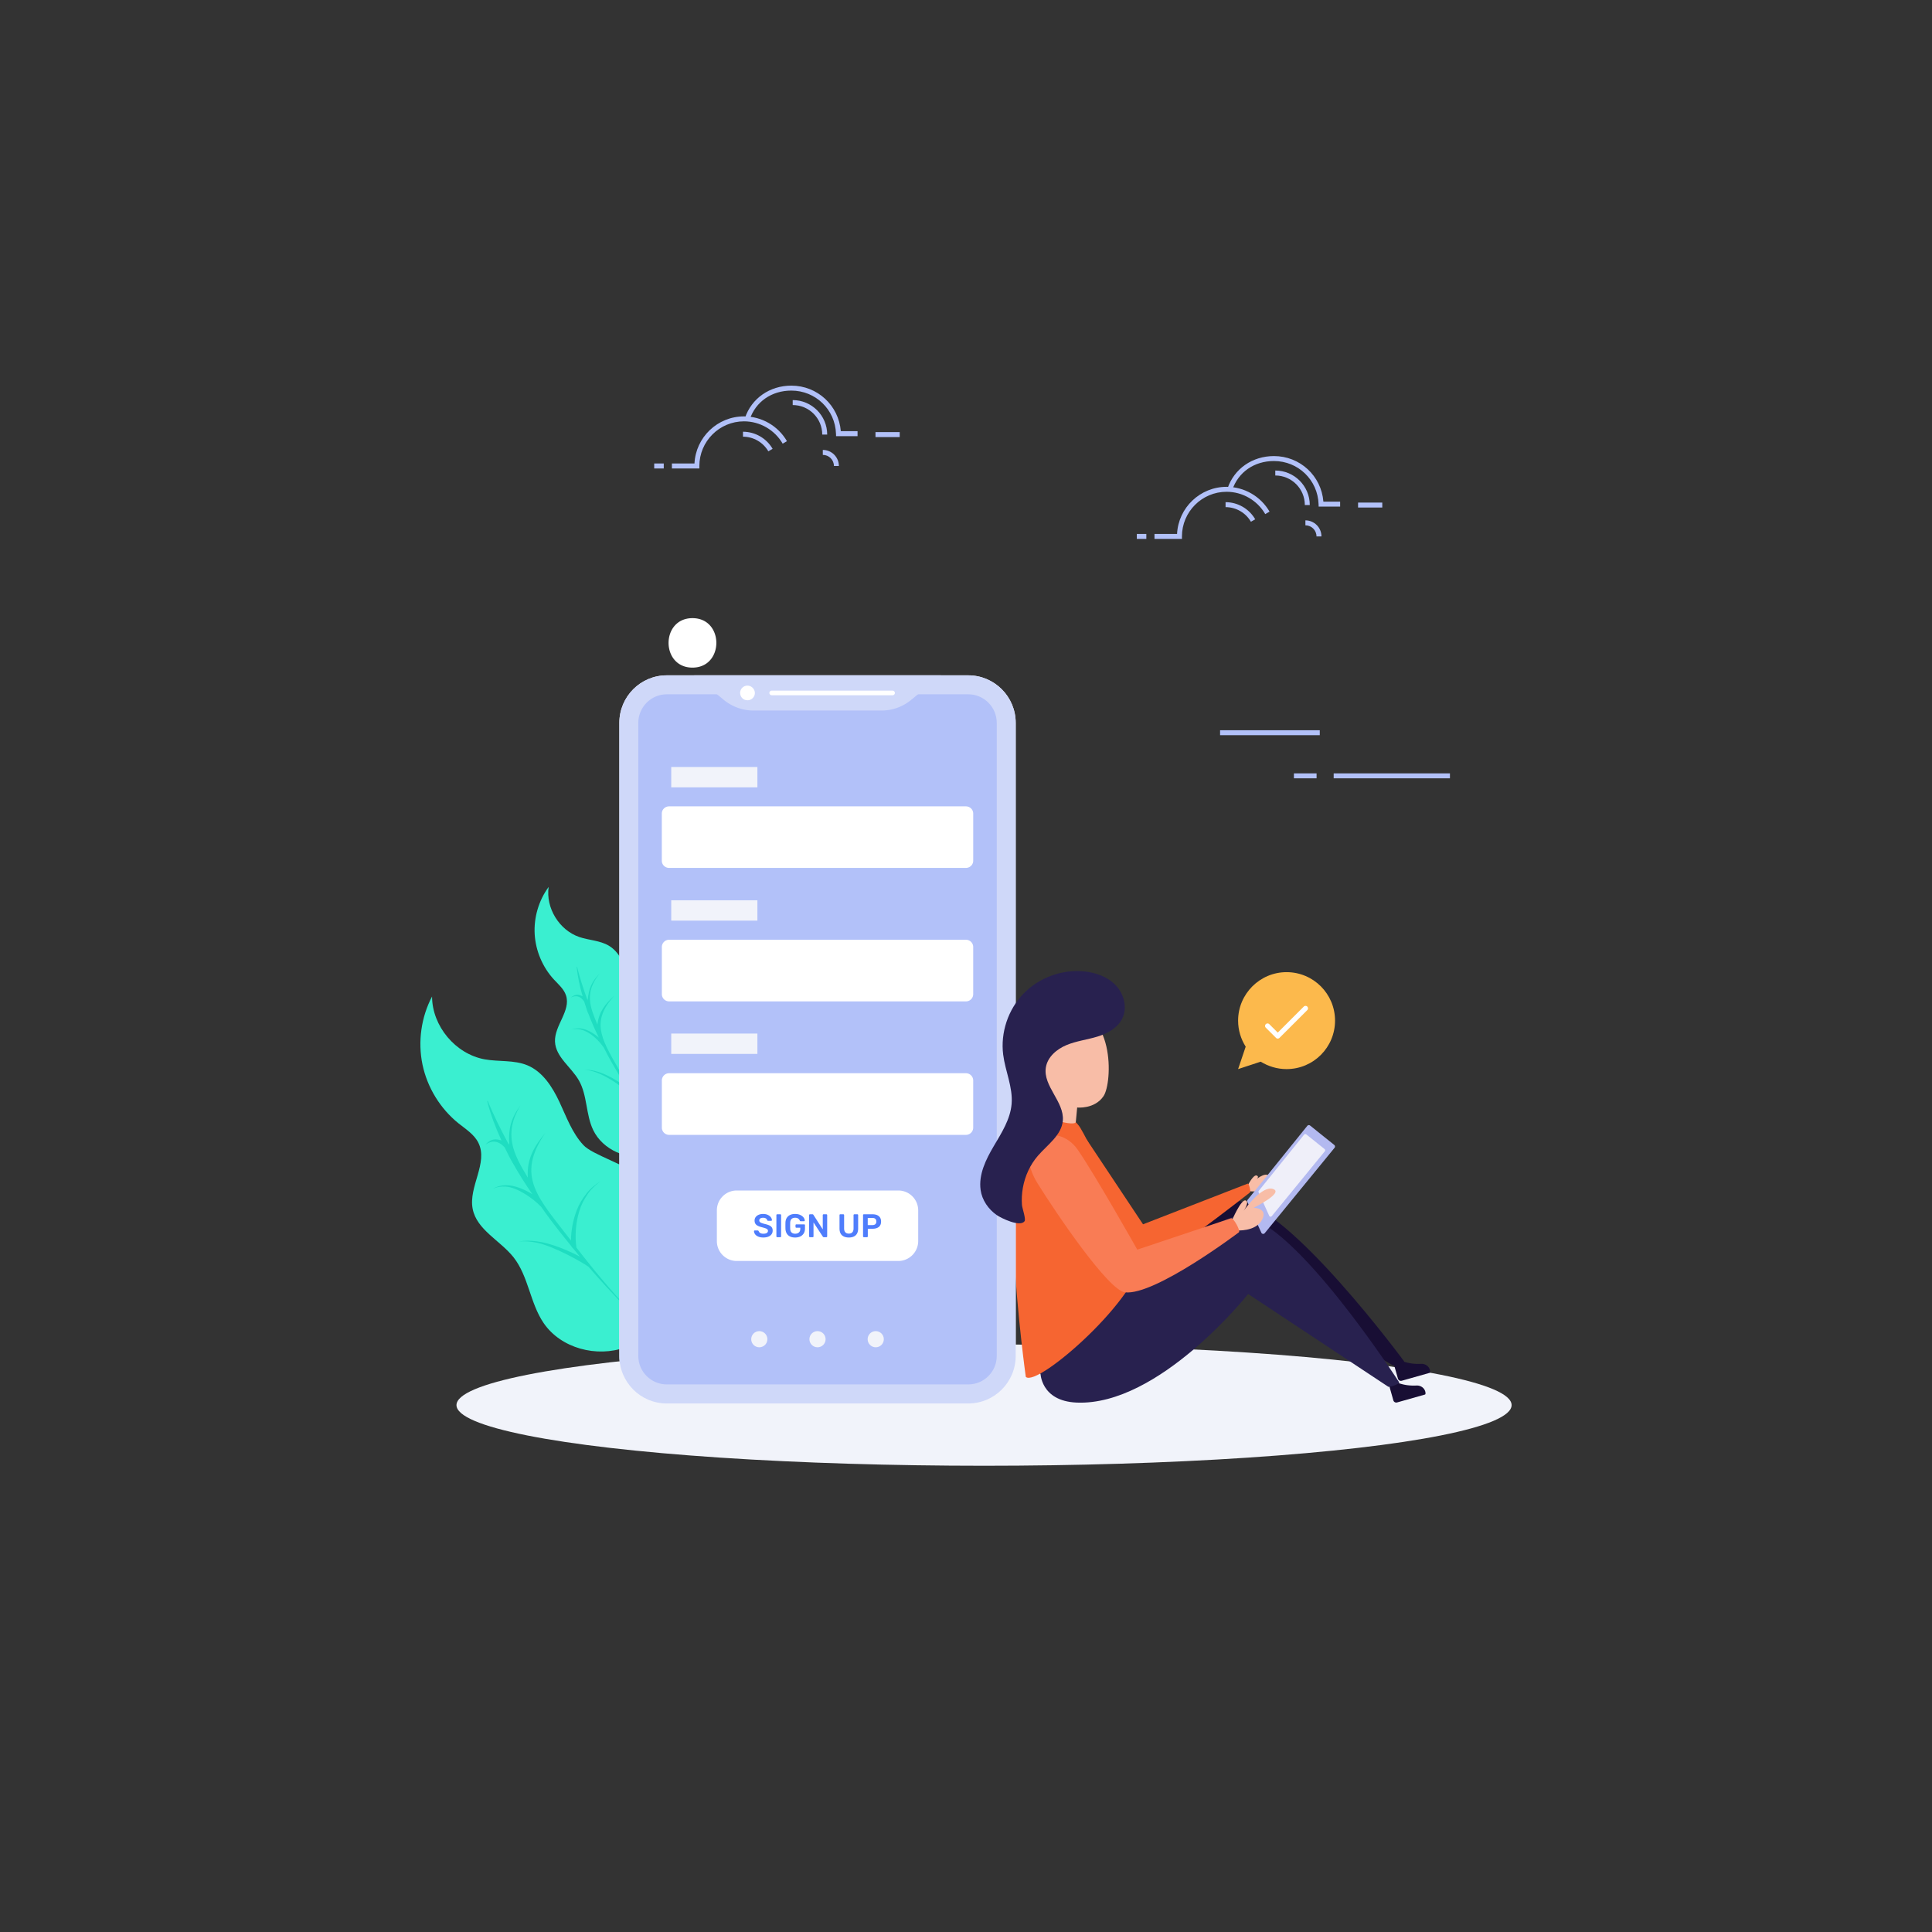 <svg xmlns="http://www.w3.org/2000/svg" enable-background="new 0 0 2000 2000" viewBox="0 0 2000 2000"><rect x="0" y="0" width="2000" height="2000" fill="#333333" stroke="none"/><ellipse cx="1018.68" cy="1454.563" fill="#f1f3fa" rx="546.133" ry="62.789" class="colorf1f3fa svgShape"/><path fill="#180e34" d="M1475.608 1441.374c-.678-4.403-4.842-7.329-9.292-7.09-6.698.36-13.039-.503-19-2.68l-9.292 2.634 4.354 15.371a3.167 3.167 0 0 0 3.914 2.189l28.767-8.151c.633-.177.728-1.078.549-2.273zM1480.367 1418.93c-.666-4.403-4.83-7.329-9.28-7.09-6.698.36-13.039-.503-19-2.68l-9.292 2.635 4.354 15.371a3.167 3.167 0 0 0 3.914 2.19l28.767-8.151c.632-.179.728-1.079.537-2.275z" class="color180e34 svgShape"/><path fill="#f8bda7" d="M1301.125 1220.346c1.071-1.077 1.927-2.496-.059-3.403-3.462-1.588-9.304 10.006-9.304 10.006l1.452 6.187s21.855 2.811 21.581-10.917c-.179-10.836-9.708-4.823-13.67-1.873z" class="colorf8bda7 svgShape"/><path fill="#180e34" d="M1280.555 1243.07c-33.479-3.058-147.447 95.292-147.447 95.292l-61.829 66.861s-.036 29.415 37.357 31.075c85.624 3.802 177.702-112.4 177.702-112.4l155.091 89.234c.523 1.59 12.552-2.383 12.028-3.972-.001.001-118.723-161.14-172.902-166.09z" class="color180e34 svgShape"/><path fill="#f66531" d="m1291.631 1225.273-108.365 42.118-58.403-87.828-9.779 21.628s34.466 100.832 64.839 111.945c9.482 3.471 113.921-78.61 113.921-78.61 1.356-.327-.857-9.581-2.213-9.253z" class="colorf66531 svgShape"/><path fill="#28214f" d="M1286.289 1258.713c-33.467-3.057-147.447 95.292-147.447 95.292l-61.818 66.861s-.048 29.414 37.357 31.075c85.624 3.802 177.702-112.4 177.702-112.4l144.622 95.72c.571 1.594 12.313-2.63 11.742-4.225 0 .001-107.967-167.373-162.158-172.323z" class="color28214f svgShape"/><path fill="#f66531" d="M1118.51 1167.802c-10.529-17.728-48.671-29.767-50.908-27.769-40.534 36.304-5.699 285.297-5.699 285.297 11.957 11.518 120.054-83.556 120.292-126.202 0-.001-48.695-106.118-63.685-131.326z" class="colorf66531 svgShape"/><path fill="#f8bda7" d="M1101.324 1045.319c-52.062 3.729-33.716 94.713-33.716 94.713-.083 14.877 43.567 26.959 46.054 21.672l1.428-15.226s17.971 1.984 27.268-11.736c9.553-14.092 12.003-93.222-41.034-89.423z" class="colorf8bda7 svgShape"/><path fill="#3aefd0" d="M501.612 1096.604c14.737 2.672 30.509.47 44.375 6.216 15.823 6.609 25.783 22.297 33.094 37.811 7.264 15.496 13.149 32.215 24.818 44.729 19.419 20.844 132.037 34.969 100.058 138.245-9.379 30.289-26.637 60.228-56.432 71.117-29.731 10.861-66.827 1.125-84.717-25.042-14.14-20.717-15.66-48.427-31.2-68.142-13.809-17.445-38.093-28.345-42.317-50.175-4.439-22.927 16.304-47.447 5.917-68.362-4.302-8.701-13.071-14.123-20.676-20.212-18.841-15.185-32.217-37.046-37.172-60.705-4.936-23.705-1.393-49.081 9.889-70.499.121 30.63 24.223 59.469 54.363 65.019z" class="color3aefd0 svgShape"/><path fill="#1fddc1" d="M647.437 1351.901c-24.919-26.927-42.813-50.261-50.71-60.386-1.742-11.749-.816-25.761 2.981-37.71 1.806-6.174 4.788-11.946 8.411-17.309 3.548-5.446 8.474-9.771 13.625-13.85-5.414 3.657-10.721 7.729-14.751 13.041-4.068 5.139-7.585 10.916-9.944 17.142-3.902 10.073-5.89 21.064-5.999 31.38-33.711-44.109-57.808-65.916-26.522-111.479-11.35 13.847-19.458 26.916-18.113 46.344-14.965-24.514-25.604-45.078-7.647-74.772-10.061 13.649-12.543 24.38-11.602 40.35-.261-.208-.539-.285-.8-.476-7.81-14.452-15.128-29.167-21.472-44.47l-.543.162c3.491 14.024 8.749 27.543 14.76 40.728-6.199-1.959-10.831-1.952-16.758 4.446 6.898-4.814 13.457-4.437 20.079 2.742 8.502 17.652 7.26 13.414 8.204 16.101l.157-.069c6.181 11.161 13.048 21.894 20.263 32.394-7.699-4.758-18.33-9.457-27.365-9.24-4.91.04-9.73 1.37-13.835 3.859 4.347-2.086 9.116-2.876 13.774-2.466 12.229.876 28.608 12.568 36.128 20.514l.06-.07c6.251 8.762 12.655 18.016 31.272 40.815.004.057-.003.113.001.17l1.853 2.369.21-.006c2.397 2.915 4.727 5.889 7.156 8.775-12.257-6.674-30.355-14.09-44.324-15.839-6.422-.89-13.039-1.002-19.374.22 6.423-.761 12.907-.168 19.168 1.139 17.786 3.714 46.859 20.136 53.447 24.92l-1.188-1.37c12.55 14.506 25.446 28.668 38.965 42.324l.433-.423zm-120.27-166.898c.014.221-.017.438-.001.658-.078-.144-.154-.289-.232-.432l.233-.226z" class="color1fddc1 svgShape"/><path fill="#3aefd0" d="M599.613 969.965c10.161 3.451 21.57 3.557 30.79 9.093 10.514 6.355 15.916 18.525 19.457 30.291 3.511 11.749 5.914 24.219 12.862 34.319 11.559 16.823 89.874 38.73 56.301 108.539-9.846 20.474-25.239 39.866-47.504 44.435-22.216 4.556-47.476-6.263-57.389-26.696-7.832-16.175-5.981-35.972-14.911-51.585-7.943-13.821-24-24.111-24.687-40.028-.723-16.716 16.566-31.901 11.415-47.82-2.13-6.62-7.771-11.389-12.517-16.508-11.747-12.752-18.917-29.656-19.929-46.946-.994-17.32 4.198-34.928 14.456-48.915-3.149 21.721 10.883 44.704 31.656 51.821z" class="color3aefd0 svgShape"/><path fill="#1fddc1" d="M675.981 1166.287c-19.391-28.422-28.547-46.764-29.516-48.478.137-17.628 6.826-35.404 24.964-45.834-16.361 7.83-25.103 21.887-28.148 39.919-18.326-33.228-34.047-52.4-7.125-81.336-9.904 8.977-16.157 16.928-17.724 30.086-7.524-17.856-13.85-33.249 2.473-52.953-8.578 8.616-11.466 15.97-12.484 27.369-.164-.175-.352-.259-.517-.422-4.008-11.067-7.64-22.268-10.518-33.783l-.402.058c.993 10.306 3.291 20.443 6.157 30.422-4.198-2.048-7.475-2.522-12.346 1.38 5.157-2.563 9.829-1.973 13.94 4.064 3.826 12.335 2.342 7.118 4.114 12.277l.118-.032c3.201 8.563 6.934 16.894 10.939 25.098-8.219-6.938-18.626-12.363-28.629-8.166 12.911-3.988 26.631 8.291 33.457 18.062l.051-.043c5.897 11.558 7.181 13.91 17.891 31.923-.014.144-.048.279-.059.424l1.063 1.875.33.04c1.372 2.286 2.567 4.681 3.964 6.952-11.822-8.924-28.69-18.429-43.488-17.798 17.212.515 40.125 17.713 48.704 26.137l-.696-1.097c7.36 11.606 15.003 23.004 23.141 34.109l.346-.253zm-67.598-130.978c-.013.157-.058.309-.07.468-.041-.11-.079-.222-.12-.332l.19-.136z" class="color1fddc1 svgShape"/><path fill="#b3b9f0" d="m1381.216 1185.24-24.984-20.059a2.093 2.093 0 0 0-2.939.318l-61.734 76.498a2.118 2.118 0 0 0-.274 2.176l14.443 31.923c.642 1.414 2.546 1.663 3.521.462l72.275-88.362a2.091 2.091 0 0 0-.308-2.956z" class="colorb3b9f0 svgShape"/><path fill="#efeff9" d="m1371.235 1189.543-18.988-15.243a1.597 1.597 0 0 0-2.237.242l-46.899 58.13a1.577 1.577 0 0 0-.214 1.654l10.981 24.257c.476 1.075 1.927 1.264 2.677.351l54.917-67.145a1.588 1.588 0 0 0-.237-2.246z" class="colorefeff9 svgShape"/><path fill="#f8bda7" d="M1317.709 1230.759c-11.231-3.55-28.006 19.454-30.266 22.634 1.214-1.764 6.103-9.402 1.963-10.708-4.664-1.476-14.241 20.978-14.241 20.978l5.033 10.058s19.428 1.562 26.186-10.859c6.77-12.428-8.673-12.549-8.673-12.549s32.05-15.746 19.998-19.554z" class="colorf8bda7 svgShape"/><path fill="#f97c55" d="m1274.356 1261.148-97.039 32.462s-44.602-79.069-61.948-103.825c-10.053-14.363-29.005-20.377-43.056-8.595-12.206 10.231-7.305 29.258 1.737 43.803 19.452 31.28 73.31 110.747 90.502 112.813 30.802 3.704 117.859-62.073 117.859-62.073 2.236-1.238-5.806-15.823-8.055-14.585z" class="colorf97c55 svgShape"/><path fill="#fcb94c" d="M1382.032 1056.548c0 27.648-22.357 50.176-50.176 50.176-9.899 0-18.944-2.901-26.795-7.68l-23.381 7.68 7.851-23.21c-4.95-7.851-7.851-17.067-7.851-26.966 0-27.648 22.528-50.176 50.176-50.176 27.819 0 50.176 22.528 50.176 50.176z" class="colorfcb94c svgShape"/><path fill="#b2c1f9" d="M887.736 451.508h-22.233l-.083-2.483c-.833-25.067-21.15-44.683-46.217-44.683-20.45 0-37 11.5-43.183 30.05l-4.867-1.633c6.817-20.367 25.667-33.55 48.05-33.55 27.017 0 49.05 20.533 51.2 47.167h17.333v5.132z" class="colorb2c1f9 svgShape"/><path fill="#b2c1f9" d="M856.32 449.892h-5.133c0-16.867-13.717-30.583-30.583-30.583v-5.133c19.682-.001 35.716 16.032 35.716 35.716zM723.986 484.941h-28.433v-5.133h23.367c1.35-27.117 23.817-48.767 51.267-48.767 18.283 0 35.317 9.833 44.467 25.667l-4.433 2.567c-8.233-14.25-23.583-23.1-40.033-23.1-25.483 0-46.2 20.717-46.2 46.2v2.566z" class="colorb2c1f9 svgShape"/><path fill="#b2c1f9" d="M795.386 467.208c-5.417-9.35-15.467-15.15-26.25-15.15v-5.133c12.6 0 24.35 6.8 30.683 17.717l-4.433 2.566zM906.303 447.325h25.067v5.133h-25.067zM677.236 479.808h9.883v5.133h-9.883zM868.403 482.375h-5.133c0-6.333-5.15-11.483-11.5-11.483v-5.133c9.166-.001 16.633 7.449 16.633 16.616zM1387.303 524.425h-22.233l-.083-2.483c-.817-25.067-21.117-44.683-46.2-44.683-20.45 0-37 11.517-43.2 30.05l-4.867-1.633c6.833-20.383 25.7-33.55 48.067-33.55 27.033 0 49.05 20.533 51.183 47.167h17.333v5.132z" class="colorb2c1f9 svgShape"/><path fill="#b2c1f9" d="M1355.886 522.808h-5.133c0-16.867-13.717-30.583-30.583-30.583v-5.133c19.683-.001 35.716 16.033 35.716 35.716zM1223.553 557.858h-28.433v-5.133h23.367c1.35-27.117 23.817-48.767 51.267-48.767 18.283 0 35.317 9.833 44.467 25.667l-4.433 2.567c-8.233-14.25-23.583-23.1-40.033-23.1-25.483 0-46.2 20.717-46.2 46.2v2.566z" class="colorb2c1f9 svgShape"/><path fill="#b2c1f9" d="M1294.953 540.125c-5.417-9.35-15.467-15.15-26.25-15.15v-5.133c12.6 0 24.35 6.8 30.683 17.717l-4.433 2.566zM1405.87 520.242h25.067v5.133h-25.067zM1176.82 552.725h9.867v5.133h-9.867zM1367.97 555.292h-5.133c0-6.333-5.15-11.483-11.483-11.483v-5.133c9.166-.001 16.616 7.449 16.616 16.616zM1263.02 755.925h103.2v5.133h-103.2zM1339.453 800.591h23.467v5.133h-23.467zM1380.62 800.591h120.35v5.133h-120.35z" class="colorb2c1f9 svgShape"/><path fill="#ffffff" d="M716.831 691.108c32.945 0 32.999-51.2 0-51.2-32.945 0-33 51.2 0 51.2zM1322.72 1075.141c-.65 0-1.317-.25-1.817-.75l-10.55-10.533c-1-1-1-2.617 0-3.633 1-1 2.633-1 3.633 0l8.733 8.733 26.933-26.933c1-1 2.633-1 3.633 0s1 2.633 0 3.633l-28.75 28.733a2.57 2.57 0 0 1-1.815.75z" class="colorfff svgShape"/><path fill="#f5f5fb" d="M1002.36 699.108H690.238c-27.167 0-49.094 22.051-49.094 49.219v655.328c0 27.167 21.926 49.218 49.094 49.218h312.122c27.048 0 49.094-22.051 49.094-49.218V748.327c0-27.168-22.046-49.219-49.094-49.219z" class="colorf5f5fb svgShape"/><path fill="#cfd8f9" d="M1002.36 699.108H690.238c-27.167 0-49.094 22.051-49.094 49.219v655.328c0 27.167 21.926 49.218 49.094 49.218h312.122c27.048 0 49.094-22.051 49.094-49.218V748.327c0-27.168-22.046-49.219-49.094-49.219z" class="colorcfd8f9 svgShape"/><path fill="#b2c1f9" d="M1002.36 718.723H690.238c-16.198 0-29.481 13.279-29.481 29.604v655.328c0 16.325 13.283 29.482 29.481 29.482h312.122c16.204 0 29.481-13.157 29.481-29.482V748.327c0-16.325-13.277-29.604-29.481-29.604z" class="colorb2c1f9 svgShape"/><path fill="#cfd8f9" d="m973.974 699.108-30.82 25.462c-8.53 7.066-19.369 10.965-30.582 10.965H780.026a48.553 48.553 0 0 1-30.701-10.965l-30.701-25.462h255.35z" class="colorcfd8f9 svgShape"/><path fill="#ffffff" d="M774.686 709.825c-4.235-.53-7.947 2.474-8.483 6.714-.345 4.24 2.653 7.95 6.71 8.303 4.247.531 7.959-2.473 8.483-6.714.357-4.063-2.641-7.773-6.71-8.303zM924.007 714.955H798.849a2.387 2.387 0 0 0-2.38 2.379 2.386 2.386 0 0 0 2.38 2.379h125.158a2.386 2.386 0 0 0 2.379-2.379 2.385 2.385 0 0 0-2.379-2.379zM929.942 1232.4H762.659c-11.356 0-20.561 9.206-20.561 20.562v31.818c0 11.361 9.21 20.571 20.571 20.571h167.27c11.315 0 20.573-9.258 20.573-20.573v-31.807c0-11.362-9.209-20.571-20.57-20.571zM999.909 834.743H692.665c-4.14 0-7.555 3.289-7.555 7.431v48.853c0 4.142 3.414 7.431 7.555 7.431h307.244c4.14 0 7.555-3.289 7.555-7.431v-48.853c0-4.142-3.415-7.431-7.555-7.431zM999.933 972.826H692.677a7.528 7.528 0 0 0-7.531 7.532v48.742a7.529 7.529 0 0 0 7.531 7.532h307.256a7.529 7.529 0 0 0 7.531-7.532v-48.742a7.528 7.528 0 0 0-7.531-7.532zM999.933 1111H692.677a7.528 7.528 0 0 0-7.531 7.532v48.742a7.528 7.528 0 0 0 7.531 7.532h307.256a7.528 7.528 0 0 0 7.531-7.532v-48.742a7.528 7.528 0 0 0-7.531-7.532z" class="colorfff svgShape"/><path fill="#4f7dfc" d="M796.394 1268.537c-1.185-.564-2.788-1.068-4.799-1.523-1.457-.38-2.574-.726-3.352-1.033-.767-.302-1.331-.658-1.69-1.067-.359-.406-.544-.91-.544-1.523 0-.899.36-1.591 1.069-2.066.719-.47 1.69-.707 2.934-.707 1.127 0 2.069.242 2.846.726.758.485 1.205 1.088 1.311 1.809.185.41.525.613 1.02.613h3.206a.66.66 0 0 0 .515-.222.668.668 0 0 0 .204-.489c-.039-.974-.418-1.947-1.127-2.931-.719-.979-1.749-1.8-3.118-2.452-1.37-.658-2.982-.984-4.857-.984-1.788 0-3.342.296-4.692.88-1.341.588-2.37 1.394-3.089 2.422-.738 1.028-1.088 2.194-1.088 3.504 0 1.943.622 3.431 1.855 4.468 1.243 1.038 3.196 1.874 5.868 2.506 1.613.43 2.846.795 3.662 1.097.826.306 1.448.662 1.846 1.067.408.406.612.914.612 1.522 0 .93-.398 1.656-1.205 2.185-.797.529-1.992.796-3.565.796-1.409 0-2.497-.257-3.303-.781-.797-.519-1.312-1.161-1.545-1.928a1.719 1.719 0 0 0-.447-.474c-.155-.114-.35-.168-.602-.168h-3.08a.682.682 0 0 0-.505.217.712.712 0 0 0-.204.494c.048 1.171.447 2.254 1.185 3.247.738.994 1.836 1.794 3.284 2.407 1.438.608 3.177.91 5.217.91 1.914 0 3.595-.282 5.062-.845 1.457-.563 2.584-1.38 3.381-2.452.797-1.073 1.205-2.343 1.205-3.811 0-1.33-.282-2.427-.845-3.282-.565-.857-1.439-1.564-2.625-2.132zM807.781 1257.03h-3.255a.84.84 0 0 0-.573.217c-.155.148-.233.346-.233.593l-.001 22.074c0 .222.078.415.233.573a.79.79 0 0 0 .573.237h3.255c.252 0 .447-.079.593-.237a.821.821 0 0 0 .223-.573l.001-22.074a.815.815 0 0 0-.223-.593c-.146-.143-.34-.217-.593-.217zM832.456 1267.454h-8.131a.755.755 0 0 0-.563.237.766.766 0 0 0-.243.578v1.859c0 .227.078.42.243.578.155.158.34.237.564.237h4.138v1.048c0 1.715-.486 3-1.457 3.86-.962.855-2.254 1.285-3.867 1.285-1.564 0-2.817-.435-3.711-1.305-.913-.865-1.389-2.214-1.428-4.043-.019-.677-.039-1.67-.039-2.981 0-1.329.02-2.323.039-2.98.039-1.78.515-3.094 1.409-3.944.884-.845 2.128-1.265 3.701-1.265 1.36 0 2.429.291 3.216.88.787.583 1.341 1.294 1.661 2.13.087.203.194.351.311.44.107.094.272.138.495.138h3.565a.763.763 0 0 0 .544-.203.73.73 0 0 0 .194-.51c-.039-1.018-.447-2.051-1.214-3.099-.768-1.047-1.894-1.927-3.4-2.639-1.506-.712-3.293-1.067-5.372-1.067-3.06 0-5.479.796-7.238 2.388-1.768 1.591-2.691 3.786-2.779 6.584-.02.658-.039 1.705-.039 3.148s.019 2.496.039 3.149c.116 2.866 1.03 5.101 2.749 6.702 1.739 1.602 4.158 2.403 7.267 2.403 2.059 0 3.847-.371 5.392-1.117 1.535-.741 2.72-1.809 3.546-3.198.845-1.389 1.253-3.015 1.253-4.889v-3.588a.795.795 0 0 0-.233-.578.831.831 0 0 0-.612-.238zM855.452 1257.03h-2.914c-.253 0-.447.079-.593.237a.869.869 0 0 0-.224.608l-.001 14.759-9.676-15.031c-.223-.386-.554-.573-.991-.573h-2.642a.755.755 0 0 0-.583.237c-.156.158-.224.361-.224.608l-.001 22.04c0 .222.078.415.243.573.155.158.34.237.564.237h2.924a.793.793 0 0 0 .593-.237.813.813 0 0 0 .214-.573l.001-14.458 9.646 14.695c.233.381.563.573 1.02.573h2.672a.777.777 0 0 0 .573-.237.833.833 0 0 0 .233-.608l.001-22.005a.833.833 0 0 0-.233-.608.808.808 0 0 0-.602-.237zM887.541 1257.029h-3.118a.811.811 0 0 0-.602.237.833.833 0 0 0-.233.608l-.001 13.775c0 1.784-.428 3.129-1.283 4.029-.836.904-2.04 1.354-3.595 1.354-1.564 0-2.769-.45-3.604-1.354-.855-.9-1.282-2.244-1.282-4.029l.001-13.775a.833.833 0 0 0-.233-.608.813.813 0 0 0-.602-.237h-3.119a.793.793 0 0 0-.593.237c-.146.158-.214.361-.214.608l-.001 13.775c0 3.163.835 5.521 2.526 7.078 1.7 1.557 4.08 2.333 7.15 2.333 3.05 0 5.411-.776 7.092-2.333 1.681-1.557 2.526-3.915 2.526-7.078l.001-13.775a.868.868 0 0 0-.223-.608c-.146-.158-.35-.237-.593-.237zM909.749 1258.956c-1.564-1.285-3.701-1.927-6.431-1.927h-9.074c-.253 0-.447.079-.593.237-.156.159-.224.361-.224.608l-.001 22.039c0 .222.078.415.243.573.156.158.34.237.573.237h3.245a.891.891 0 0 0 .622-.222c.155-.143.233-.341.233-.588v-7.923h4.974c2.73 0 4.867-.628 6.431-1.879 1.554-1.255 2.332-3.099 2.332-5.536.002-2.46-.775-4.333-2.33-5.619zm-3.604 8.31c-.69.622-1.69.934-2.992.934h-4.877v-7.38h4.877c1.35 0 2.361.327 3.021.979.67.658 1.001 1.572 1 2.743 0 1.196-.34 2.105-1.029 2.724z" class="color4f7dfc svgShape"/><circle cx="786.022" cy="1386.338" r="8.376" fill="#f1f3fa" class="colorf1f3fa svgShape"/><circle cx="846.281" cy="1386.338" r="8.376" fill="#f1f3fa" class="colorf1f3fa svgShape"/><circle cx="906.552" cy="1386.338" r="8.376" fill="#f1f3fa" class="colorf1f3fa svgShape"/><path fill="#f1f3fa" d="M694.859 794.002h89.207v21.055h-89.207zM694.859 931.968h89.207v21.055h-89.207zM694.859 1069.934h89.207v21.055h-89.207z" class="colorf1f3fa svgShape"/><path fill="#28214f" d="M1155.165 1020.144c-8.387-8.914-20.677-13.346-32.848-14.552-22.902-2.266-46.637 6.407-62.674 22.9-16.049 16.493-24.056 40.462-21.153 63.286 2.177 17.164 10.136 33.712 8.733 50.956-1.309 15.981-10.446 30.066-18.572 43.885-8.138 13.818-15.74 29.304-13.527 45.184 1.475 10.597 8.031 19.963 16.692 26.031 4.378 3.06 24.449 12.998 28.862 6.223 1.475-2.255-2.498-13.462-2.736-16.586-.452-5.955-.119-11.97.928-17.849 2.165-12.201 7.483-23.889 15.633-33.261 9.97-11.463 24.532-21.276 25.745-36.416 1.558-19.493-20.606-35.514-17.596-54.836 1.701-10.908 11.267-19.059 21.474-23.283 10.196-4.224 21.355-5.511 31.908-8.739 10.565-3.228 21.177-9.08 25.9-19.058 5.235-11.062 1.606-24.971-6.769-33.885z" class="color28214f svgShape"/></svg>